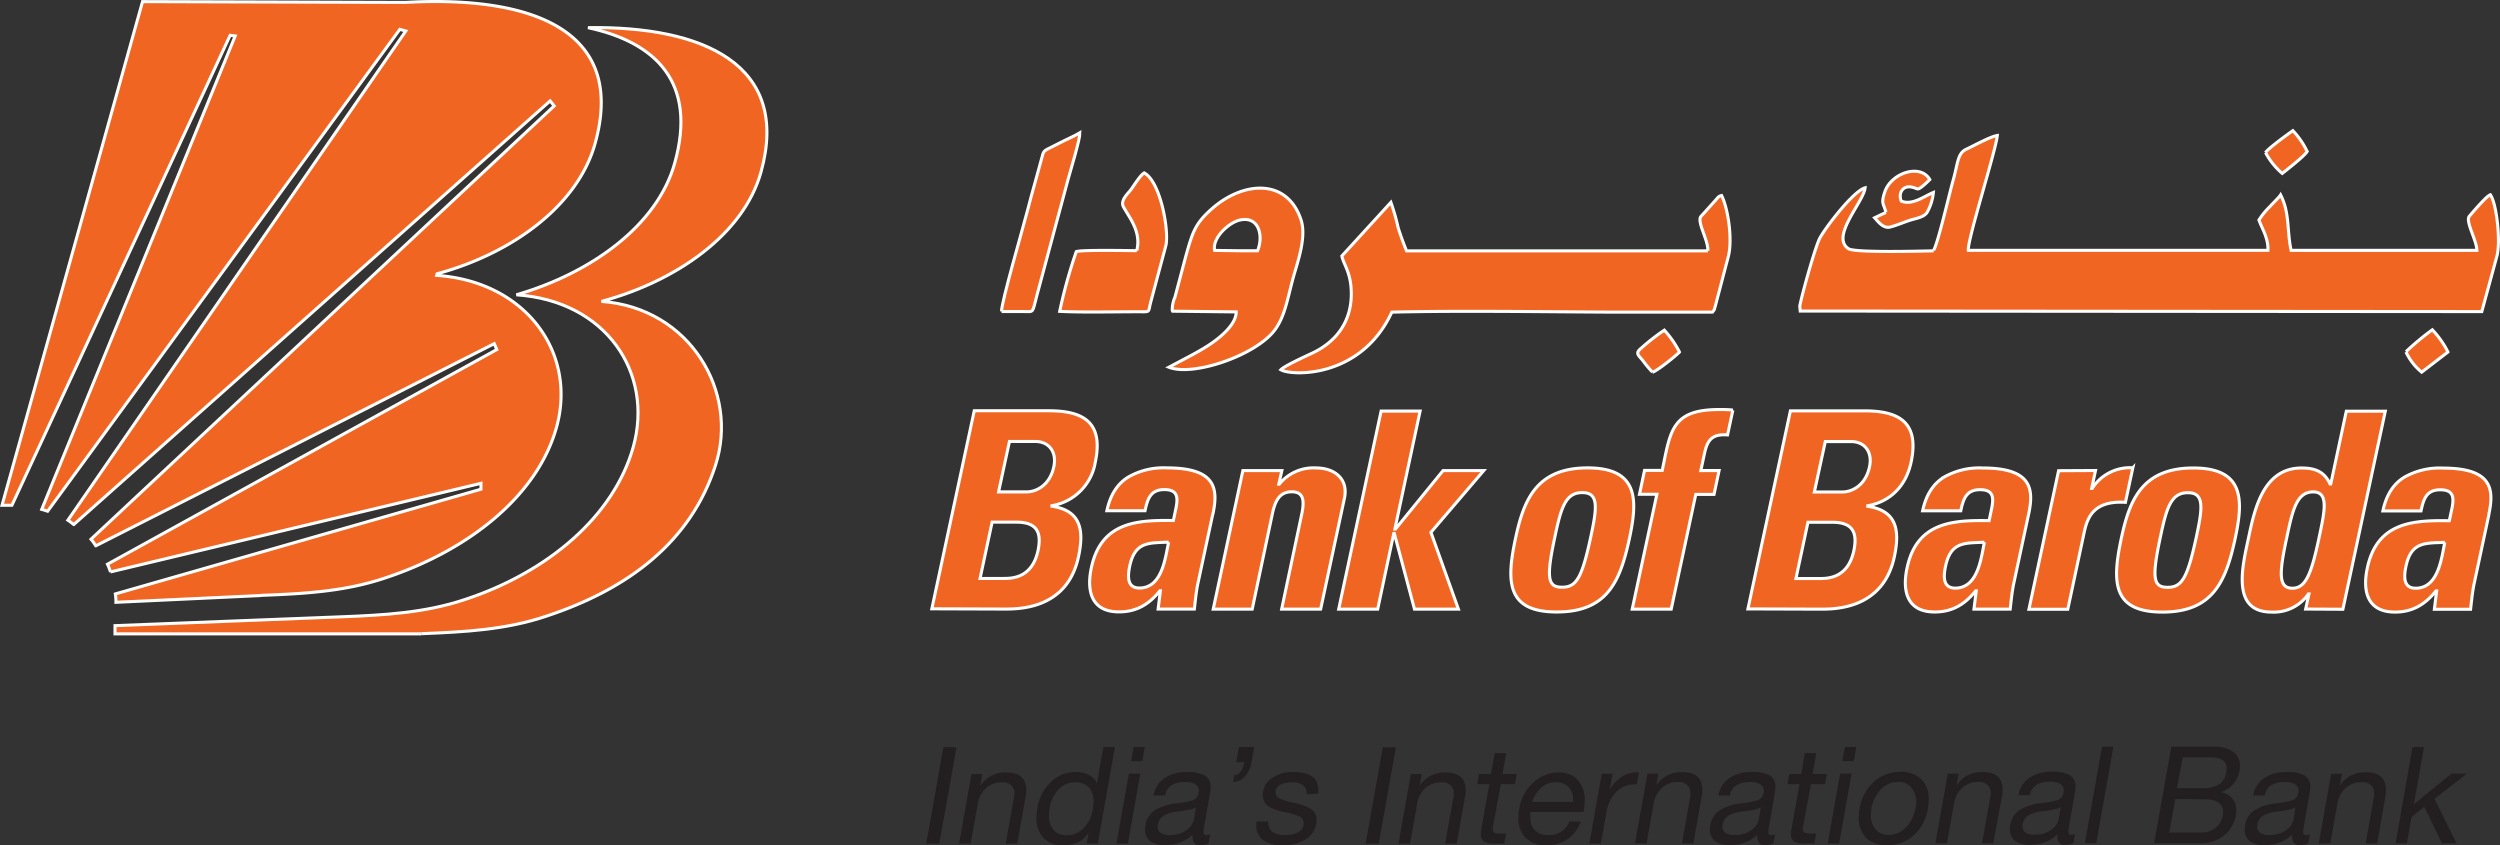 <?xml version="1.0" encoding="UTF-8"?>
<svg width="495.69" height="167.62" version="1.1" viewBox="0 0 495.693 167.621" xmlns="http://www.w3.org/2000/svg" xmlns:cc="http://creativecommons.org/ns#" xmlns:dc="http://purl.org/dc/elements/1.1/" xmlns:rdf="http://www.w3.org/1999/02/22-rdf-syntax-ns#">
<rect x="0" y="0" width="495.693" height="167.621" fill="#333333" stroke="none"/>
<defs>
<style>.cls-1{fill:#f16522;}.cls-1,.cls-3{fill-rule:evenodd;}.cls-2{fill:none;stroke:#fff;stroke-width:0.61px;}.cls-3{fill:#231f20;}</style>
</defs>
<title>Asset 1</title>
<g transform="translate(-.008 .002)" data-name="Layer 2">
<g data-name="Layer 1">
<path class="cls-1" d="m383.4 49.73c-2.67 0.06-15.61 0.41-16.87-0.41-3.66-2.38 3-9.28 3.28-12.08-2.23 0.59-7.6 7.5-8.95 9.93-0.84 1.49-3.44 10.72-4 13.5l0.09 1 135.14 0.11 3-11c0.76-2.76 0-10.27-1.3-12.17-0.83 0.26-4.19 4.28-4.24 4.36-0.62 1.16 1.55 4.73 1.56 6.67h-36.83c-0.86-4-0.23-7.36-2.08-11-0.29 0.48-1.69 1.81-2.12 2.32a14.37 14.37 0 0 0 -2.18 2.67c0.66 1.75 1.91 3.68 1.78 6h-59.4c-0.22-2 5.47-19.79 5.75-22.77-1.36 0.2-4.59 2-6.16 2.73-1.75 0.82-1.63 2.73-2.62 6.23-0.68 2.38-3 12.48-3.85 13.8" fill="#f16522" fill-rule="evenodd"/>
<path class="cls-2" d="m383.4 49.73c-2.67 0.06-15.61 0.41-16.87-0.41-3.66-2.38 3-9.28 3.28-12.08-2.23 0.59-7.6 7.5-8.95 9.93-0.84 1.49-3.44 10.72-4 13.5l0.09 1 135.14 0.11 3-11c0.76-2.76 0-10.27-1.3-12.17-0.83 0.26-4.19 4.28-4.24 4.36-0.62 1.16 1.55 4.73 1.56 6.67h-36.83c-0.86-4-0.23-7.36-2.08-11-0.29 0.48-1.69 1.81-2.12 2.32a14.37 14.37 0 0 0 -2.18 2.67c0.66 1.75 1.91 3.68 1.78 6h-59.4c-0.22-2 5.47-19.79 5.75-22.77-1.36 0.2-4.59 2-6.16 2.73-1.75 0.82-1.63 2.73-2.62 6.23-0.68 2.38-3 12.48-3.85 13.8" fill="none" stroke="#fff" stroke-width=".61px"/>
<path class="cls-1" d="m338.63 49.74h-59.73c-0.64-1.52-1.16-3-1.66-4.55a43.53 43.53 0 0 0 -1.45 -5.07l-9.72 10.63c0.28 1.64 1.92 3.32 1.87 7.68-0.06 5.36-2.95 9.29-7.63 11.53-1.32 0.63-5.66 2.59-6.34 3.35 2.12 1.26 15.91 1.77 22-11.42 13.55-0.34 30.23-0.06 44.12 0h19.45c0.48-0.6 0.33-0.41 0.57-1.19l2.57-9.79c0.89-3.3 0-9.49-1.32-12.15-0.62 0.16-0.69 0.37-1.14 0.87l-3.03 3.37c-0.63 1.24 1.57 4.71 1.44 6.72" fill="#f16522" fill-rule="evenodd"/>
<path class="cls-2" d="m338.63 49.74h-59.73c-0.64-1.52-1.16-3-1.66-4.55a43.53 43.53 0 0 0 -1.45 -5.07l-9.72 10.63c0.28 1.64 1.92 3.32 1.87 7.68-0.06 5.36-2.95 9.29-7.63 11.53-1.32 0.63-5.66 2.59-6.34 3.35 2.12 1.26 15.91 1.77 22-11.42 13.55-0.34 30.23-0.06 44.12 0h19.45c0.48-0.6 0.33-0.41 0.57-1.19l2.57-9.79c0.89-3.3 0-9.49-1.32-12.15-0.62 0.16-0.69 0.37-1.14 0.87l-3.03 3.37c-0.63 1.24 1.57 4.71 1.44 6.72" fill="none" stroke="#fff" stroke-width=".61px"/>
<path class="cls-1" d="m232.52 61.7 12.6 0.14c0 2.68-3.67 5.45-5.5 6.63-1.18 0.77-2.58 1.55-3.85 2.22l-4 2.12c4.74 1.88 16.81-2.22 20.76-7.08 2.15-2.64 2.71-6.25 3.77-10.23 0.87-3.28 2.85-8.36 1.66-11.94-2.76-8.28-11.48-7.66-17.72-2.12-3.25 2.88-3.77 4.59-5.06 9.15l-2.2 8.3a6.27 6.27 0 0 0 -0.54 2.66zm8.32-12.05c-0.51-2.48 2.79-5.48 4.92-6 3.89-0.93 4.81 3.14 3.59 6.07h-3.25z" fill="#f16522" fill-rule="evenodd"/>
<path class="cls-2" d="m232.52 61.7 12.6 0.14c0 2.68-3.67 5.45-5.5 6.63-1.18 0.77-2.58 1.55-3.85 2.22l-4 2.12c4.74 1.88 16.81-2.22 20.76-7.08 2.15-2.64 2.71-6.25 3.77-10.23 0.87-3.28 2.85-8.36 1.66-11.94-2.76-8.28-11.48-7.66-17.72-2.12-3.25 2.88-3.77 4.59-5.06 9.15l-2.2 8.3a6.27 6.27 0 0 0 -0.54 2.66zm8.32-12.05c-0.51-2.48 2.79-5.48 4.92-6 3.89-0.93 4.81 3.14 3.59 6.07h-3.25z" fill="none" stroke="#fff" stroke-width=".61px"/>
<path class="cls-1" d="m225.4 49.7c-1.19 0-11.42-0.21-12 0.21a99.76 99.76 0 0 0 -3.28 11.82c4.46 0.24 11 0.08 15.56 0.08 2.58 0 1.9 0.23 2.53-2.07l3-11.19c0.57-3.35-1.21-12.61-4.33-14.27-0.77 0.46-1.93 2.33-2.55 3.2s-2.29 2.24-1.55 3.57c1.35 2.38 3.53 5 2.62 8.65" fill="#f16522" fill-rule="evenodd"/>
<path class="cls-2" d="m225.4 49.7c-1.19 0-11.42-0.21-12 0.21a99.76 99.76 0 0 0 -3.28 11.82c4.46 0.24 11 0.08 15.56 0.08 2.58 0 1.9 0.23 2.53-2.07l3-11.19c0.57-3.35-1.21-12.61-4.33-14.27-0.77 0.46-1.93 2.33-2.55 3.2s-2.29 2.24-1.55 3.57c1.35 2.38 3.53 5 2.62 8.65" fill="none" stroke="#fff" stroke-width=".61px"/>
<path class="cls-1" d="m198.6 61.77h4.38c2 0 1.68 0.48 2.61-3.16l3.7-13.78c0.87-3.15 1.6-6 2.47-9.19 0.5-1.83 2.38-7.94 2.37-9.32-1.14 0.69-2.77 1.36-4.08 2.06-0.86 0.45-1.34 0.68-2.19 1.1-1.05 0.52-1 0.8-1.31 1.92-0.88 3.34-1.92 6.82-2.74 10.06-0.71 2.82-5.37 18.89-5.21 20.26" fill="#f16522" fill-rule="evenodd"/>
<path class="cls-2" d="m198.6 61.77h4.38c2 0 1.68 0.48 2.61-3.16l3.7-13.78c0.87-3.15 1.6-6 2.47-9.19 0.5-1.83 2.38-7.94 2.37-9.32-1.14 0.69-2.77 1.36-4.08 2.06-0.86 0.45-1.34 0.68-2.19 1.1-1.05 0.52-1 0.8-1.31 1.92-0.88 3.34-1.92 6.82-2.74 10.06-0.71 2.82-5.37 18.89-5.21 20.26" fill="none" stroke="#fff" stroke-width=".61px"/>
<path class="cls-1" d="m373.94 42.11-2.24 1.07c0.78 0.87 1.77 2.18 3.1 1.83 1.15-0.29 2.66-0.93 3.85-1.32s2.92-0.6 3.5-1.66a10 10 0 0 0 1.2 -3.87c-1.87 0.76-4.16 2.61-6.37 1.71-0.62-1.51 0.24-3.16 2.1-2.77 1.21 0.25 1 0.69 2-0.08a16.83 16.83 0 0 0 1.56 -1.42c-1.86-3.24-7.67-1.33-8.93 2.48-0.77 2.33-0.25 2.22 0.24 4" fill="#f16522" fill-rule="evenodd"/>
<path class="cls-2" d="m373.94 42.11-2.24 1.07c0.78 0.87 1.77 2.18 3.1 1.83 1.15-0.29 2.66-0.93 3.85-1.32s2.92-0.6 3.5-1.66a10 10 0 0 0 1.2 -3.87c-1.87 0.76-4.16 2.61-6.37 1.71-0.62-1.51 0.24-3.16 2.1-2.77 1.21 0.25 1 0.69 2-0.08a16.83 16.83 0 0 0 1.56 -1.42c-1.86-3.24-7.67-1.33-8.93 2.48-0.77 2.33-0.25 2.22 0.24 4" fill="none" stroke="#fff" stroke-width=".61px"/>
<path class="cls-1" d="m327.64 73.8c0.88-0.2 4.68-3.27 5.37-4a20.16 20.16 0 0 0 -3 -4.34 41.6 41.6 0 0 0 -4.55 3.54c-1.23 1-0.71 1.32 0.24 2.43a23.18 23.18 0 0 0 1.94 2.34" fill="#f16522" fill-rule="evenodd"/>
<path class="cls-2" d="m327.64 73.8c0.88-0.2 4.68-3.27 5.37-4a20.16 20.16 0 0 0 -3 -4.34 41.6 41.6 0 0 0 -4.55 3.54c-1.23 1-0.71 1.32 0.24 2.43a23.18 23.18 0 0 0 1.94 2.34" fill="none" stroke="#fff" stroke-width=".61px"/>
<path class="cls-1" d="m449.21 30.25a14.32 14.32 0 0 0 3.31 4.13c0.78-0.6 4.59-3.58 4.94-4.36a16.28 16.28 0 0 0 -2.83 -4.12c-0.85 0.59-4.95 3.56-5.42 4.35" fill="#f16522" fill-rule="evenodd"/>
<path class="cls-2" d="m449.21 30.25a14.32 14.32 0 0 0 3.31 4.13c0.78-0.6 4.59-3.58 4.94-4.36a16.28 16.28 0 0 0 -2.83 -4.12c-0.85 0.59-4.95 3.56-5.42 4.35" fill="none" stroke="#fff" stroke-width=".61px"/>
<path class="cls-1" d="m477.06 69.79a11.52 11.52 0 0 0 3.11 4l5.21-4a18.23 18.23 0 0 0 -3.1 -4.4 51.73 51.73 0 0 0 -5.22 4.34" fill="#f16522" fill-rule="evenodd"/>
<path class="cls-2" d="m477.06 69.79a11.52 11.52 0 0 0 3.11 4l5.21-4a18.23 18.23 0 0 0 -3.1 -4.4 51.73 51.73 0 0 0 -5.22 4.34" fill="none" stroke="#fff" stroke-width=".61px"/>
<path class="cls-1" d="m83.6 125.68h-60.79v-1.63l44.77-1.75c8.49-0.33 16.74-0.77 24.73-3.47 16.37-5.42 29.4-16.49 33.25-30.18 4.11-14.68-5.35-29-23.17-30.2 15.09-4.39 28-13.9 31.4-26.12 4.45-15.89-3.6-23.9-17.2-26.85 22.62-0.35 40.31 7.2 34.29 28.68-3.43 12.22-16.6 21.54-31.62 25.6 17.62 1.3 27.29 18 22.62 32.47-4.87 15.12-17.15 24.52-33.52 29.93-8 2.71-16.24 3.14-24.73 3.48" fill="#f16522" fill-rule="evenodd"/>
<path class="cls-2" d="m83.6 125.68h-60.79v-1.63l44.77-1.75c8.49-0.33 16.74-0.77 24.73-3.47 16.37-5.42 29.4-16.49 33.25-30.18 4.11-14.68-5.35-29-23.17-30.2 15.09-4.39 28-13.9 31.4-26.12 4.45-15.89-3.6-23.9-17.2-26.85 22.62-0.35 40.31 7.2 34.29 28.68-3.43 12.22-16.6 21.54-31.62 25.6 17.62 1.3 27.29 18 22.62 32.47-4.87 15.12-17.15 24.52-33.52 29.93-8 2.71-16.24 3.14-24.73 3.48" fill="none" stroke="#fff" stroke-width=".61px"/>
<path class="cls-1" d="m51.69 118.08-28.69 1.34a11.48 11.48 0 0 0 -0.12 -1.66l72.49-20.76v-1.17l-73.46 17.57a10.51 10.51 0 0 0 -0.59 -1.53l77.19-42.56-0.51-1.17-79 40.08a9.52 9.52 0 0 0 -0.95 -1.31l91.84-85.91-0.8-1-94.46 84a13.91 13.91 0 0 0 -1.16 -0.86l67-97-1.19-0.32-69.83 95.54q-0.57-0.19-1.17-0.36l38.36-93.87-1-0.13-43.27 93.18h-1.6-0.36l27.86-99.86 52.05 0.16c24.62-1.39 44.07 5.2 37.67 28-3.43 12.24-16.31 21.73-31.31 25.8l-0.09 0.32c17.82 1.24 27.86 15.49 23.75 30.16-3.84 13.69-17.56 24.4-33.92 29.82-8 2.71-16.24 3.15-24.73 3.47" fill="#f16522" fill-rule="evenodd"/>
<path class="cls-2" d="m51.69 118.08-28.69 1.34a11.48 11.48 0 0 0 -0.12 -1.66l72.49-20.76v-1.17l-73.46 17.57a10.51 10.51 0 0 0 -0.59 -1.53l77.19-42.56-0.51-1.17-79 40.08a9.52 9.52 0 0 0 -0.95 -1.31l91.84-85.91-0.8-1-94.46 84a13.91 13.91 0 0 0 -1.16 -0.86l67-97-1.19-0.32-69.83 95.54q-0.57-0.19-1.17-0.36l38.36-93.87-1-0.13-43.27 93.18h-1.6-0.36l27.86-99.86 52.05 0.16c24.62-1.39 44.07 5.2 37.67 28-3.43 12.24-16.31 21.73-31.31 25.8l-0.09 0.32c17.82 1.24 27.86 15.49 23.75 30.16-3.84 13.69-17.56 24.4-33.92 29.82-8 2.71-16.24 3.15-24.73 3.47" fill="none" stroke="#fff" stroke-width=".61px"/>
<path class="cls-3" d="m186.25 167.28h-2.59l3.4-19.13h2.6zm15.45 0h-2.28l1.66-9.33a2.88 2.88 0 0 0 0.06 -0.67 2 2 0 0 0 -0.63 -1.57 2.35 2.35 0 0 0 -1.73 -0.6 4.8 4.8 0 0 0 -3.29 1.17 5.25 5.25 0 0 0 -1.62 3.11l-1.4 7.89h-2.3l2.46-13.82h2.16l-0.41 2.31a6 6 0 0 1 2 -1.87 6.2 6.2 0 0 1 3.11 -0.75c2.66 0 4 1.15 4 3.47v0.55c0 0.13-0.06 0.38-0.11 0.73zm14.13-2.11a5.44 5.44 0 0 1 -2.24 1.91 7 7 0 0 1 -2.78 0.53 5.11 5.11 0 0 1 -3.89 -1.47 5.65 5.65 0 0 1 -1.41 -4.06 10 10 0 0 1 0.17 -1.73 9.33 9.33 0 0 1 2.66 -5.28 7 7 0 0 1 5 -2 5.35 5.35 0 0 1 2.68 0.66 2.89 2.89 0 0 1 1.48 1.63l1.29-7.25h2.29l-3.4 19.13h-2.22zm0.86-4.86a8.48 8.48 0 0 0 0.14 -1.4 4.05 4.05 0 0 0 -0.92 -2.78 3.48 3.48 0 0 0 -2.7 -1 4.4 4.4 0 0 0 -3.33 1.39 7.21 7.21 0 0 0 -1.8 3.91 4.79 4.79 0 0 0 -0.08 0.65v0.67a4.1 4.1 0 0 0 0.93 2.84 3.31 3.31 0 0 0 2.58 1 4.55 4.55 0 0 0 3.42 -1.44 7.28 7.28 0 0 0 1.79 -3.86m7.56-9.38 0.49-2.78h2.23l-0.5 2.78zm-0.64 16.35h-2.27l2.46-13.86h2.27zm13.13-5 0.37-2.18a4 4 0 0 1 -1.21 0.44c-0.51 0.13-1.2 0.23-2.08 0.36a7.2 7.2 0 0 0 -3.06 0.82 2.63 2.63 0 0 0 -1.24 1.91v0.34a1.41 1.41 0 0 0 0.62 1.19 3 3 0 0 0 1.73 0.43 5.61 5.61 0 0 0 3.3 -0.94 3.58 3.58 0 0 0 1.59 -2.37m-0.36 3.24a6.83 6.83 0 0 1 -2.3 1.49 7.85 7.85 0 0 1 -3.07 0.57 4.82 4.82 0 0 1 -3 -0.78 2.75 2.75 0 0 1 -1 -2.28 5.88 5.88 0 0 1 0.07 -0.89 4.31 4.31 0 0 1 1.83 -2.93 9.85 9.85 0 0 1 4.21 -1.38 20.91 20.91 0 0 0 3.25 -0.6 1.87 1.87 0 0 0 1.25 -1.33c0-0.25 0.05-0.42 0.05-0.52a1.45 1.45 0 0 0 -0.7 -1.37 4.05 4.05 0 0 0 -2 -0.42 5 5 0 0 0 -2.77 0.66 2.91 2.91 0 0 0 -1.23 2h-2.29a5.06 5.06 0 0 1 2 -3.31 7.55 7.55 0 0 1 4.64 -1.33 7 7 0 0 1 3.57 0.68 2.52 2.52 0 0 1 1.1 2.32 7.06 7.06 0 0 1 -0.13 1.24l-1.19 6.8-0.08 0.46v0.39a0.55 0.55 0 0 0 0.62 0.62l0.71-0.16-0.33 1.78a2.64 2.64 0 0 1 -0.67 0.26 4.3 4.3 0 0 1 -0.87 0.11c-0.66 0-1.11-0.15-1.32-0.48a2.79 2.79 0 0 1 -0.33 -1.58m12.24-17.4-0.56 3.11a5.35 5.35 0 0 1 -1.28 2.73 3.05 3.05 0 0 1 -2.37 1.07l0.24-1.35a1.56 1.56 0 0 0 1.28 -0.68 4.47 4.47 0 0 0 0.72 -1.87h-1.6l0.54-3zm12.29 15.22a4.5 4.5 0 0 1 -2.16 3.13 8.38 8.38 0 0 1 -4.54 1.14 6.5 6.5 0 0 1 -3.79 -1 3.47 3.47 0 0 1 -1.37 -3v-0.75h2.35a2.47 2.47 0 0 0 0.81 2.08 4.24 4.24 0 0 0 2.52 0.62 5.38 5.38 0 0 0 2.54 -0.51 2.06 2.06 0 0 0 1.15 -1.57v-0.34a1.39 1.39 0 0 0 -0.85 -1.26 12.53 12.53 0 0 0 -3 -0.87 8.6 8.6 0 0 1 -3.15 -1.16 2.59 2.59 0 0 1 -1.1 -2.2 4 4 0 0 1 0.07 -0.73 4 4 0 0 1 2 -2.8 7.19 7.19 0 0 1 3.94 -1.06c3.33 0 5 1.18 5 3.57v0.37a1.77 1.77 0 0 0 -0.05 0.37l-2.3 0.1a1.88 1.88 0 0 0 -0.61 -1.71 3.32 3.32 0 0 0 -2.23 -0.64c-2 0-3.07 0.59-3.27 1.75v0.34a1.29 1.29 0 0 0 0.77 1.1 11.79 11.79 0 0 0 3 0.9 9.58 9.58 0 0 1 3.29 1.22 2.45 2.45 0 0 1 1.06 2.13 5 5 0 0 1 -0.08 0.82m12.4 3.91h-2.6l3.41-19.13h2.59zm15.45 0h-2.28l1.66-9.33a3.73 3.73 0 0 0 0.05 -0.67 2.06 2.06 0 0 0 -0.62 -1.57 2.38 2.38 0 0 0 -1.73 -0.6 4.81 4.81 0 0 0 -3.3 1.17 5.25 5.25 0 0 0 -1.62 3.11l-1.4 7.89h-2.3l2.46-13.82h2.16l-0.41 2.31a6.1 6.1 0 0 1 2 -1.87 6.2 6.2 0 0 1 3.11 -0.75c2.66 0 4 1.15 4 3.47a3.82 3.82 0 0 1 0 0.55c0 0.15-0.05 0.38-0.11 0.73zm7.17-3.29a4.92 4.92 0 0 0 0 0.51 0.6 0.6 0 0 0 0.33 0.59 2.71 2.71 0 0 0 1.08 0.16h1.21l-0.35 2h-1.92a4 4 0 0 1 -2.12 -0.4 1.71 1.71 0 0 1 -0.6 -1.49v-0.37a4.79 4.79 0 0 1 0.1 -0.71l1.59-8.82h-2.4l0.35-2h2.37l0.73-4.15h2.28l-0.74 4.15h2.82l-0.35 2h-2.79zm17.46-1.12a7.47 7.47 0 0 1 -2.63 3.49 7.1 7.1 0 0 1 -4.17 1.22 5.63 5.63 0 0 1 -4.13 -1.44 5.47 5.47 0 0 1 -1.47 -4.06 6.44 6.44 0 0 1 0.06 -0.81c0-0.31 0.08-0.66 0.14-1a8.84 8.84 0 0 1 2.76 -5.11 7.28 7.28 0 0 1 5 -2 4.92 4.92 0 0 1 3.82 1.48 6 6 0 0 1 1.37 4.23 13.14 13.14 0 0 1 -0.21 2.12h-10.57a14 14 0 0 0 0.09 1.91 2.84 2.84 0 0 0 0.45 1.25 3.35 3.35 0 0 0 3.07 1.41 4.55 4.55 0 0 0 2.55 -0.69 4.29 4.29 0 0 0 1.59 -2zm-9.63-3.88h8.07a3.69 3.69 0 0 0 0 -0.56 3.27 3.27 0 0 0 -0.91 -2.4 3.31 3.31 0 0 0 -2.44 -0.95 4.39 4.39 0 0 0 -3.29 1.4 7 7 0 0 0 -1.46 2.51m13.62 8.26h-2.28l2.46-13.82h2.13l-0.54 3.06a9 9 0 0 1 2.55 -2.61 5.84 5.84 0 0 1 2.93 -0.76h0.3l-0.43 2.4h-0.32a5.08 5.08 0 0 0 -3.77 1.46 7.57 7.57 0 0 0 -1.93 4.16zm18.33 0 1.68-9.42c0.05-0.35 0.09-0.58 0.1-0.73a3.82 3.82 0 0 0 0 -0.55c0-2.32-1.33-3.47-4-3.47a6.21 6.21 0 0 0 -3.12 0.75 6 6 0 0 0 -2 1.87l0.41-2.31h-2.16l-2.46 13.82h2.29l1.41-7.89a5.25 5.25 0 0 1 1.62 -3.11 4.77 4.77 0 0 1 3.3 -1.17 2.37 2.37 0 0 1 1.72 0.6 2 2 0 0 1 0.62 1.57 3.73 3.73 0 0 1 0 0.67l-1.66 9.33zm13-5 0.38-2.18a4.18 4.18 0 0 1 -1.22 0.44c-0.5 0.13-1.19 0.23-2.08 0.36a7.24 7.24 0 0 0 -3.06 0.82 2.62 2.62 0 0 0 -1.23 1.91v0.34a1.41 1.41 0 0 0 0.62 1.19 3 3 0 0 0 1.73 0.43 5.61 5.61 0 0 0 3.3 -0.94 3.55 3.55 0 0 0 1.59 -2.37m-0.35 3.24a6.87 6.87 0 0 1 -2.31 1.49 7.85 7.85 0 0 1 -3.07 0.57 4.82 4.82 0 0 1 -3 -0.78 2.75 2.75 0 0 1 -1 -2.28 4.89 4.89 0 0 1 0.08 -0.89 4.27 4.27 0 0 1 1.82 -2.93 9.9 9.9 0 0 1 4.21 -1.38 21.45 21.45 0 0 0 3.26 -0.6 1.85 1.85 0 0 0 1.24 -1.33 3.86 3.86 0 0 0 0.06 -0.52 1.46 1.46 0 0 0 -0.71 -1.37 4 4 0 0 0 -2 -0.42 4.92 4.92 0 0 0 -2.76 0.66 2.88 2.88 0 0 0 -1.23 2h-2.3a5.1 5.1 0 0 1 2 -3.31 7.54 7.54 0 0 1 4.65 -1.33 7 7 0 0 1 3.56 0.68 2.52 2.52 0 0 1 1.11 2.32 7.2 7.2 0 0 1 -0.14 1.24l-1.18 6.8-0.09 0.46v0.39a0.54 0.54 0 0 0 0.62 0.62l0.7-0.16-0.32 1.78a2.75 2.75 0 0 1 -0.68 0.26 4.13 4.13 0 0 1 -0.86 0.11c-0.67 0-1.11-0.15-1.32-0.48a2.79 2.79 0 0 1 -0.33 -1.58m9.06-1.53a4.92 4.92 0 0 0 0 0.51 0.6 0.6 0 0 0 0.32 0.59 2.8 2.8 0 0 0 1.09 0.16h1.21l-0.35 2h-1.92a4 4 0 0 1 -2.12 -0.4 1.69 1.69 0 0 1 -0.61 -1.49v-0.36a5.41 5.41 0 0 1 0.11 -0.71l1.59-8.82h-2.4l0.35-2h2.37l0.73-4.15h2.27l-0.73 4.15h2.81l-0.35 2h-2.79zm7.81-13.09 0.49-2.78h2.27l-0.49 2.78zm-0.64 16.35h-2.26l2.45-13.86h2.27zm17.58-6.91a8.8 8.8 0 0 1 -2.77 5.25 7.56 7.56 0 0 1 -5.28 2 5.71 5.71 0 0 1 -4.17 -1.45 5.58 5.58 0 0 1 -1.47 -4.1 9.34 9.34 0 0 1 0.16 -1.69 9.05 9.05 0 0 1 2.79 -5.3 7.68 7.68 0 0 1 5.29 -2 5.71 5.71 0 0 1 4.15 1.44 5.32 5.32 0 0 1 1.47 4 9.74 9.74 0 0 1 -0.17 1.8m-2.42 0c0.05-0.35 0.08-0.58 0.1-0.71a4.81 4.81 0 0 0 0 -0.64 4.07 4.07 0 0 0 -1 -2.84 3.34 3.34 0 0 0 -2.58 -1.07 4.66 4.66 0 0 0 -3.38 1.46 7 7 0 0 0 -1.89 3.8 7.74 7.74 0 0 0 -0.11 1.29 4.23 4.23 0 0 0 0.93 2.87 3.29 3.29 0 0 0 2.59 1.08 4.66 4.66 0 0 0 3.4 -1.46 6.79 6.79 0 0 0 1.87 -3.78m15.47 6.91h-2.23l1.66-9.33a3 3 0 0 0 0.05 -0.67 2 2 0 0 0 -0.62 -1.57 2.38 2.38 0 0 0 -1.73 -0.6 4.76 4.76 0 0 0 -3.29 1.17 5.14 5.14 0 0 0 -1.62 3.11l-1.41 7.89h-2.29l2.46-13.82h2.16l-0.41 2.31a5.92 5.92 0 0 1 2 -1.87 6.17 6.17 0 0 1 3.11 -0.75c2.66 0 4 1.15 4 3.47a3.82 3.82 0 0 1 0 0.55c0 0.15 0 0.38-0.1 0.73zm13-5 0.38-2.18a4.18 4.18 0 0 1 -1.22 0.44c-0.5 0.13-1.19 0.23-2.08 0.36a7.24 7.24 0 0 0 -3.06 0.82 2.62 2.62 0 0 0 -1.23 1.91v0.34a1.41 1.41 0 0 0 0.62 1.19 3 3 0 0 0 1.73 0.43 5.6 5.6 0 0 0 3.29 -0.94 3.53 3.53 0 0 0 1.6 -2.37m-0.35 3.24a6.87 6.87 0 0 1 -2.31 1.49 7.83 7.83 0 0 1 -3.06 0.57 4.85 4.85 0 0 1 -3 -0.78 2.78 2.78 0 0 1 -1 -2.28 4.89 4.89 0 0 1 0.08 -0.89 4.27 4.27 0 0 1 1.82 -2.93 9.9 9.9 0 0 1 4.21 -1.38 21.45 21.45 0 0 0 3.26 -0.6 1.85 1.85 0 0 0 1.24 -1.33c0-0.25 0.06-0.42 0.06-0.52a1.46 1.46 0 0 0 -0.71 -1.37 4 4 0 0 0 -2 -0.42 4.92 4.92 0 0 0 -2.76 0.66 2.92 2.92 0 0 0 -1.24 2h-2.29a5.06 5.06 0 0 1 2 -3.31 7.56 7.56 0 0 1 4.65 -1.33 7 7 0 0 1 3.56 0.68 2.52 2.52 0 0 1 1.11 2.32 7.2 7.2 0 0 1 -0.14 1.24l-1.18 6.8-0.09 0.46v0.39a0.55 0.55 0 0 0 0.62 0.62l0.7-0.16-0.32 1.78a2.75 2.75 0 0 1 -0.68 0.26 4.13 4.13 0 0 1 -0.86 0.11 1.49 1.49 0 0 1 -1.33 -0.48 2.89 2.89 0 0 1 -0.32 -1.58m8.86-17.4h2.26l-3.4 19.13h-2.26zm14.52 10.36-1.19 6.64h6.38a4.29 4.29 0 0 0 2.81 -0.93 4 4 0 0 0 1.44 -2.51l0.05-0.4v-0.22q0-2.52-3.75-2.52zm5 8.77h-9.19l3.41-19.13h8.53a6.25 6.25 0 0 1 3.74 1 3.27 3.27 0 0 1 1.34 2.8 5.84 5.84 0 0 1 -0.08 0.93 5.45 5.45 0 0 1 -1.31 2.73 5.3 5.3 0 0 1 -2.42 1.56 3.42 3.42 0 0 1 3.06 3.67 7.15 7.15 0 0 1 -0.09 1 6.35 6.35 0 0 1 -2.38 3.95 7.22 7.22 0 0 1 -4.61 1.49m-4.65-10.93h5.19a5.76 5.76 0 0 0 3.17 -0.75 3.36 3.36 0 0 0 1.39 -2.38 4 4 0 0 0 0.08 -0.75c0-1.47-1.06-2.22-3.18-2.22h-5.51zm23.12 6 0.38-2.18a4.18 4.18 0 0 1 -1.22 0.44c-0.5 0.13-1.19 0.23-2.08 0.36a7.2 7.2 0 0 0 -3.06 0.82 2.62 2.62 0 0 0 -1.23 1.91v0.34a1.41 1.41 0 0 0 0.62 1.19 3 3 0 0 0 1.73 0.43 5.63 5.63 0 0 0 3.3 -0.94 3.55 3.55 0 0 0 1.59 -2.37m-0.35 3.24a6.78 6.78 0 0 1 -2.31 1.49 7.85 7.85 0 0 1 -3.07 0.57 4.82 4.82 0 0 1 -3 -0.78 2.75 2.75 0 0 1 -1 -2.28 4.89 4.89 0 0 1 0.08 -0.89 4.27 4.27 0 0 1 1.82 -2.93 9.9 9.9 0 0 1 4.22 -1.38 21.48 21.48 0 0 0 3.25 -0.6 1.85 1.85 0 0 0 1.24 -1.33 3.86 3.86 0 0 0 0.06 -0.52 1.47 1.47 0 0 0 -0.7 -1.37 4.07 4.07 0 0 0 -2 -0.42 5 5 0 0 0 -2.77 0.66 2.9 2.9 0 0 0 -1.22 2h-2.3a5.1 5.1 0 0 1 2 -3.31 7.56 7.56 0 0 1 4.65 -1.33 7 7 0 0 1 3.56 0.68 2.52 2.52 0 0 1 1.11 2.32 7.2 7.2 0 0 1 -0.14 1.24l-1.18 6.8-0.08 0.46v0.39a0.54 0.54 0 0 0 0.62 0.62l0.7-0.16-0.32 1.78a2.75 2.75 0 0 1 -0.68 0.26 4.13 4.13 0 0 1 -0.86 0.11 1.49 1.49 0 0 1 -1.33 -0.48 2.89 2.89 0 0 1 -0.32 -1.58m16.85 1.73h-2.28l1.66-9.33a3 3 0 0 0 0 -0.67 2.06 2.06 0 0 0 -0.61 -1.57 2.4 2.4 0 0 0 -1.73 -0.6 4.79 4.79 0 0 0 -3.3 1.17 5.19 5.19 0 0 0 -1.62 3.11l-1.4 7.89h-2.3l2.46-13.82h2.16l-0.41 2.31a6 6 0 0 1 2 -1.87 6.17 6.17 0 0 1 3.11 -0.75c2.66 0 4 1.15 4 3.47a2.76 2.76 0 0 1 0 0.55c0 0.15-0.05 0.38-0.1 0.73zm7-19.13h2.29l-2 11.33 7.44-6.06h3.08l-6.45 5 4.39 8.82h-2.9l-3.5-7.24-2.52 2-0.93 5.26h-2.24z" fill="#231f20" fill-rule="evenodd"/>
<path class="cls-1" d="m196.72 103.53h4.83c4.16 0 5 2.13 4.28 5.61-1.18 5.5-5.14 5.55-6.89 5.55h-4.61zm3.44-16h5.1c2.79 0 4.31 2.12 3.7 5-0.82 3.81-3.6 5-5.41 5h-5.55zm-0.76 33.23c3.51 0 12.32-0.43 14.45-10.39 1.15-5.38 0.42-9.13-5.27-10v-0.11a10.48 10.48 0 0 0 8.6 -8.64c1.79-8.38-3-10.18-9.33-10.18h-14.67l-8.41 39.27zm32.32-13.27c-0.65 3-1.24 9.1-5.79 9.1-2.52 0-2.33-2.41-1.92-4.37 1.06-4.89 3.83-4.55 7.71-4.73m8.75-5.54-2.94 13.7c-0.36 1.69-0.51 3.44-0.71 5.11h-7.18l0.45-3.63h-0.09c-2.25 2.82-4.79 4.19-8.13 4.19-5.37 0-6.49-4-5.47-8.76 1.94-9.1 9.1-9.47 16.26-9.35l0.45-2.14c0.5-2.34 0.53-4-2.26-4s-3.34 2-3.81 4.19h-7.56c0.71-3.33 2.21-5.44 4.29-6.7a14.1 14.1 0 0 1 7.61 -1.79c9.82 0 10.18 4.19 9.11 9.2m13.68-8.66h-7.73l-5.88 27.47h7.73l4-18.92c0.53-2.46 1.38-4.35 3.84-4.35s2.5 1.89 2 4.35l-4 18.92h7.73l4.72-22c0.81-3.81-1.95-6-5.63-6a8.72 8.72 0 0 0 -7.29 3.22h-0.1zm19 27.47h-7.73l8.41-39.27h7.73l-5 23.39h0.11l9.44-11.59h8.06l-10.46 12.24 5.45 15.23h-8.71l-4-15h-0.11zm36.55-4.35c-2.85 0-3.18-1.78-1.38-10.16 1.22-5.72 2.11-8.6 5.39-8.6s2.95 2.88 1.73 8.6c-1.79 8.38-2.89 10.16-5.74 10.16m-1.05 4.91c10 0 12.58-6 14.43-14.64 1.6-7.51 1.88-13.93-8.31-13.93s-12.67 6.42-14.28 13.93c-1.84 8.6-1.82 14.64 8.16 14.64m34.92-40-1.05 4.89c-3.08-0.22-4 1-4.59 3.76l-0.71 3.31h3.62l-1 4.73h-3.62l-4.87 22.74h-7.73l4.89-22.77h-3.45l1-4.73h3.51c1.64-7.89 1.87-12.07 11.3-12.07 0.93 0 1.8 0 2.72 0.11m14.87 22.24h4.82c4.17 0 5 2.13 4.29 5.61-1.18 5.5-5.14 5.55-6.89 5.55h-4.6zm3.44-16h5.08c2.8 0 4.31 2.12 3.69 5-0.81 3.81-3.59 5-5.4 5h-5.54zm-0.76 33.23c3.51 0 12.31-0.43 14.45-10.39 1.15-5.38 0.42-9.13-5.27-10v-0.11c4.69-0.87 7.63-4.13 8.59-8.64 1.8-8.38-3-10.18-9.33-10.18h-14.6l-8.42 39.27zm32.31-13.27c-0.64 3-1.23 9.1-5.78 9.1-2.52 0-2.34-2.41-1.92-4.37 1.05-4.89 3.83-4.55 7.7-4.73m8.76-5.54-2.94 13.7c-0.36 1.69-0.52 3.44-0.71 5.11h-7.18l0.45-3.63h-0.11c-2.25 2.82-4.79 4.19-8.13 4.19-5.38 0-6.5-4-5.47-8.76 1.94-9.1 9.1-9.47 16.26-9.35l0.45-2.14c0.5-2.34 0.53-4-2.26-4s-3.34 2-3.81 4.19h-7.56c0.71-3.33 2.21-5.44 4.28-6.7a14.14 14.14 0 0 1 7.62 -1.79c9.82 0 10.18 4.19 9.11 9.2m5.95-8.66-5.88 27.47h7.7l3.2-15c0.58-2.71 1.53-6.63 8.23-6.2l1.47-6.85a8.88 8.88 0 0 0 -8.05 4.08h-0.11l0.76-3.54zm21.6 23.12c-2.85 0-3.17-1.78-1.38-10.16 1.22-5.72 2.12-8.6 5.4-8.6s2.95 2.88 1.73 8.6c-1.8 8.38-2.9 10.16-5.75 10.16m-1 4.91c-10 0-10-6-8.16-14.64 1.61-7.51 4.08-13.93 14.27-13.93s9.92 6.42 8.31 13.93c-1.84 8.6-4.45 14.64-14.42 14.64m25.77-4.73c-2.79 0-2.66-2.89-1.18-9.8 1.17-5.5 1.94-9.3 5.28-9.3 3.17 0 2.3 3.8 1.13 9.3-1.48 6.91-2.59 9.8-5.23 9.8m10 4.17 8.41-39.27h-7.73l-3.08 14.42h-0.15c-1.09-2.35-2.83-3.16-5.63-3.16-7.78 0-9.39 8.54-10.58 14.09s-3.38 14.48 4.62 14.48a8.32 8.32 0 0 0 7.3 -3.6h0.11l-0.65 3zm20.21-13.27c-0.64 3-1.23 9.1-5.78 9.1-2.52 0-2.34-2.41-1.92-4.37 1.05-4.89 3.83-4.55 7.7-4.73m8.75-5.54-2.93 13.7c-0.36 1.69-0.52 3.44-0.71 5.11h-7.18l0.45-3.63h-0.14c-2.25 2.82-4.79 4.19-8.13 4.19-5.37 0-6.5-4-5.47-8.76 1.94-9.1 9.09-9.47 16.25-9.35l0.46-2.14c0.5-2.34 0.53-4-2.27-4s-3.33 2-3.8 4.19h-7.56c0.71-3.33 2.2-5.44 4.28-6.7a14.16 14.16 0 0 1 7.62 -1.79c9.81 0 10.18 4.19 9.1 9.2" fill="#f16522" fill-rule="evenodd"/>
<path class="cls-2" d="m196.72 103.53h4.83c4.16 0 5 2.13 4.28 5.61-1.18 5.5-5.14 5.55-6.89 5.55h-4.61zm3.44-16h5.1c2.79 0 4.31 2.12 3.7 5-0.82 3.81-3.6 5-5.41 5h-5.55zm-0.76 33.23c3.51 0 12.32-0.43 14.45-10.39 1.15-5.38 0.42-9.13-5.27-10v-0.11a10.48 10.48 0 0 0 8.6 -8.64c1.79-8.38-3-10.18-9.33-10.18h-14.67l-8.41 39.27zm32.32-13.27c-0.65 3-1.24 9.1-5.79 9.1-2.52 0-2.33-2.41-1.92-4.37 1.06-4.89 3.83-4.55 7.71-4.73m8.75-5.54-2.94 13.7c-0.36 1.69-0.51 3.44-0.71 5.11h-7.18l0.45-3.63h-0.09c-2.25 2.82-4.79 4.19-8.13 4.19-5.37 0-6.49-4-5.47-8.76 1.94-9.1 9.1-9.47 16.26-9.35l0.45-2.14c0.5-2.34 0.53-4-2.26-4s-3.34 2-3.81 4.19h-7.56c0.71-3.33 2.21-5.44 4.29-6.7a14.1 14.1 0 0 1 7.61 -1.79c9.82 0 10.18 4.19 9.11 9.2m13.68-8.66h-7.73l-5.88 27.47h7.73l4-18.92c0.53-2.46 1.38-4.35 3.84-4.35s2.5 1.89 2 4.35l-4 18.92h7.73l4.72-22c0.81-3.81-1.95-6-5.63-6a8.72 8.72 0 0 0 -7.29 3.22h-0.1zm19 27.47h-7.73l8.41-39.27h7.73l-5 23.39h0.11l9.44-11.59h8.06l-10.46 12.24 5.45 15.23h-8.71l-4-15h-0.11zm36.55-4.35c-2.85 0-3.18-1.78-1.38-10.16 1.22-5.72 2.11-8.6 5.39-8.6s2.95 2.88 1.73 8.6c-1.79 8.38-2.89 10.16-5.74 10.16m-1.05 4.91c10 0 12.58-6 14.43-14.64 1.6-7.51 1.88-13.93-8.31-13.93s-12.67 6.42-14.28 13.93c-1.84 8.6-1.82 14.64 8.16 14.64m34.92-40-1.05 4.89c-3.08-0.22-4 1-4.59 3.76l-0.71 3.31h3.62l-1 4.73h-3.62l-4.87 22.74h-7.73l4.89-22.77h-3.45l1-4.73h3.51c1.64-7.89 1.87-12.07 11.3-12.07 0.93 0 1.8 0 2.72 0.11m14.87 22.24h4.82c4.17 0 5 2.13 4.29 5.61-1.18 5.5-5.14 5.55-6.89 5.55h-4.6zm3.44-16h5.08c2.8 0 4.31 2.12 3.69 5-0.81 3.81-3.59 5-5.4 5h-5.54zm-0.76 33.23c3.51 0 12.31-0.43 14.45-10.39 1.15-5.38 0.42-9.13-5.27-10v-0.11c4.69-0.87 7.63-4.13 8.59-8.64 1.8-8.38-3-10.18-9.33-10.18h-14.6l-8.42 39.27zm32.31-13.27c-0.64 3-1.23 9.1-5.78 9.1-2.52 0-2.34-2.41-1.92-4.37 1.05-4.89 3.83-4.55 7.7-4.73m8.76-5.54-2.94 13.7c-0.36 1.69-0.52 3.44-0.71 5.11h-7.18l0.45-3.63h-0.11c-2.25 2.82-4.79 4.19-8.13 4.19-5.38 0-6.5-4-5.47-8.76 1.94-9.1 9.1-9.47 16.26-9.35l0.45-2.14c0.5-2.34 0.53-4-2.26-4s-3.34 2-3.81 4.19h-7.56c0.71-3.33 2.21-5.44 4.28-6.7a14.14 14.14 0 0 1 7.62 -1.79c9.82 0 10.18 4.19 9.11 9.2m5.95-8.66-5.88 27.47h7.7l3.2-15c0.58-2.71 1.53-6.63 8.23-6.2l1.47-6.85a8.88 8.88 0 0 0 -8.05 4.08h-0.11l0.76-3.54zm21.6 23.12c-2.85 0-3.17-1.78-1.38-10.16 1.22-5.72 2.12-8.6 5.4-8.6s2.95 2.88 1.73 8.6c-1.8 8.38-2.9 10.16-5.75 10.16m-1 4.91c-10 0-10-6-8.16-14.64 1.61-7.51 4.08-13.93 14.27-13.93s9.92 6.42 8.31 13.93c-1.84 8.6-4.45 14.64-14.42 14.64m25.77-4.73c-2.79 0-2.66-2.89-1.18-9.8 1.17-5.5 1.94-9.3 5.28-9.3 3.17 0 2.3 3.8 1.13 9.3-1.48 6.91-2.59 9.8-5.23 9.8m10 4.17 8.41-39.27h-7.73l-3.08 14.42h-0.15c-1.09-2.35-2.83-3.16-5.63-3.16-7.78 0-9.39 8.54-10.58 14.09s-3.38 14.48 4.62 14.48a8.32 8.32 0 0 0 7.3 -3.6h0.11l-0.65 3zm20.21-13.27c-0.64 3-1.23 9.1-5.78 9.1-2.52 0-2.34-2.41-1.92-4.37 1.05-4.89 3.83-4.55 7.7-4.73m8.75-5.54-2.93 13.7c-0.36 1.69-0.52 3.44-0.71 5.11h-7.18l0.45-3.63h-0.14c-2.25 2.82-4.79 4.19-8.13 4.19-5.37 0-6.5-4-5.47-8.76 1.94-9.1 9.09-9.47 16.25-9.35l0.46-2.14c0.5-2.34 0.53-4-2.27-4s-3.33 2-3.8 4.19h-7.56c0.71-3.33 2.2-5.44 4.28-6.7a14.16 14.16 0 0 1 7.62 -1.79c9.81 0 10.18 4.19 9.1 9.2" fill="none" stroke="#fff" stroke-width=".61px"/>
</g>
</g>
</svg>
